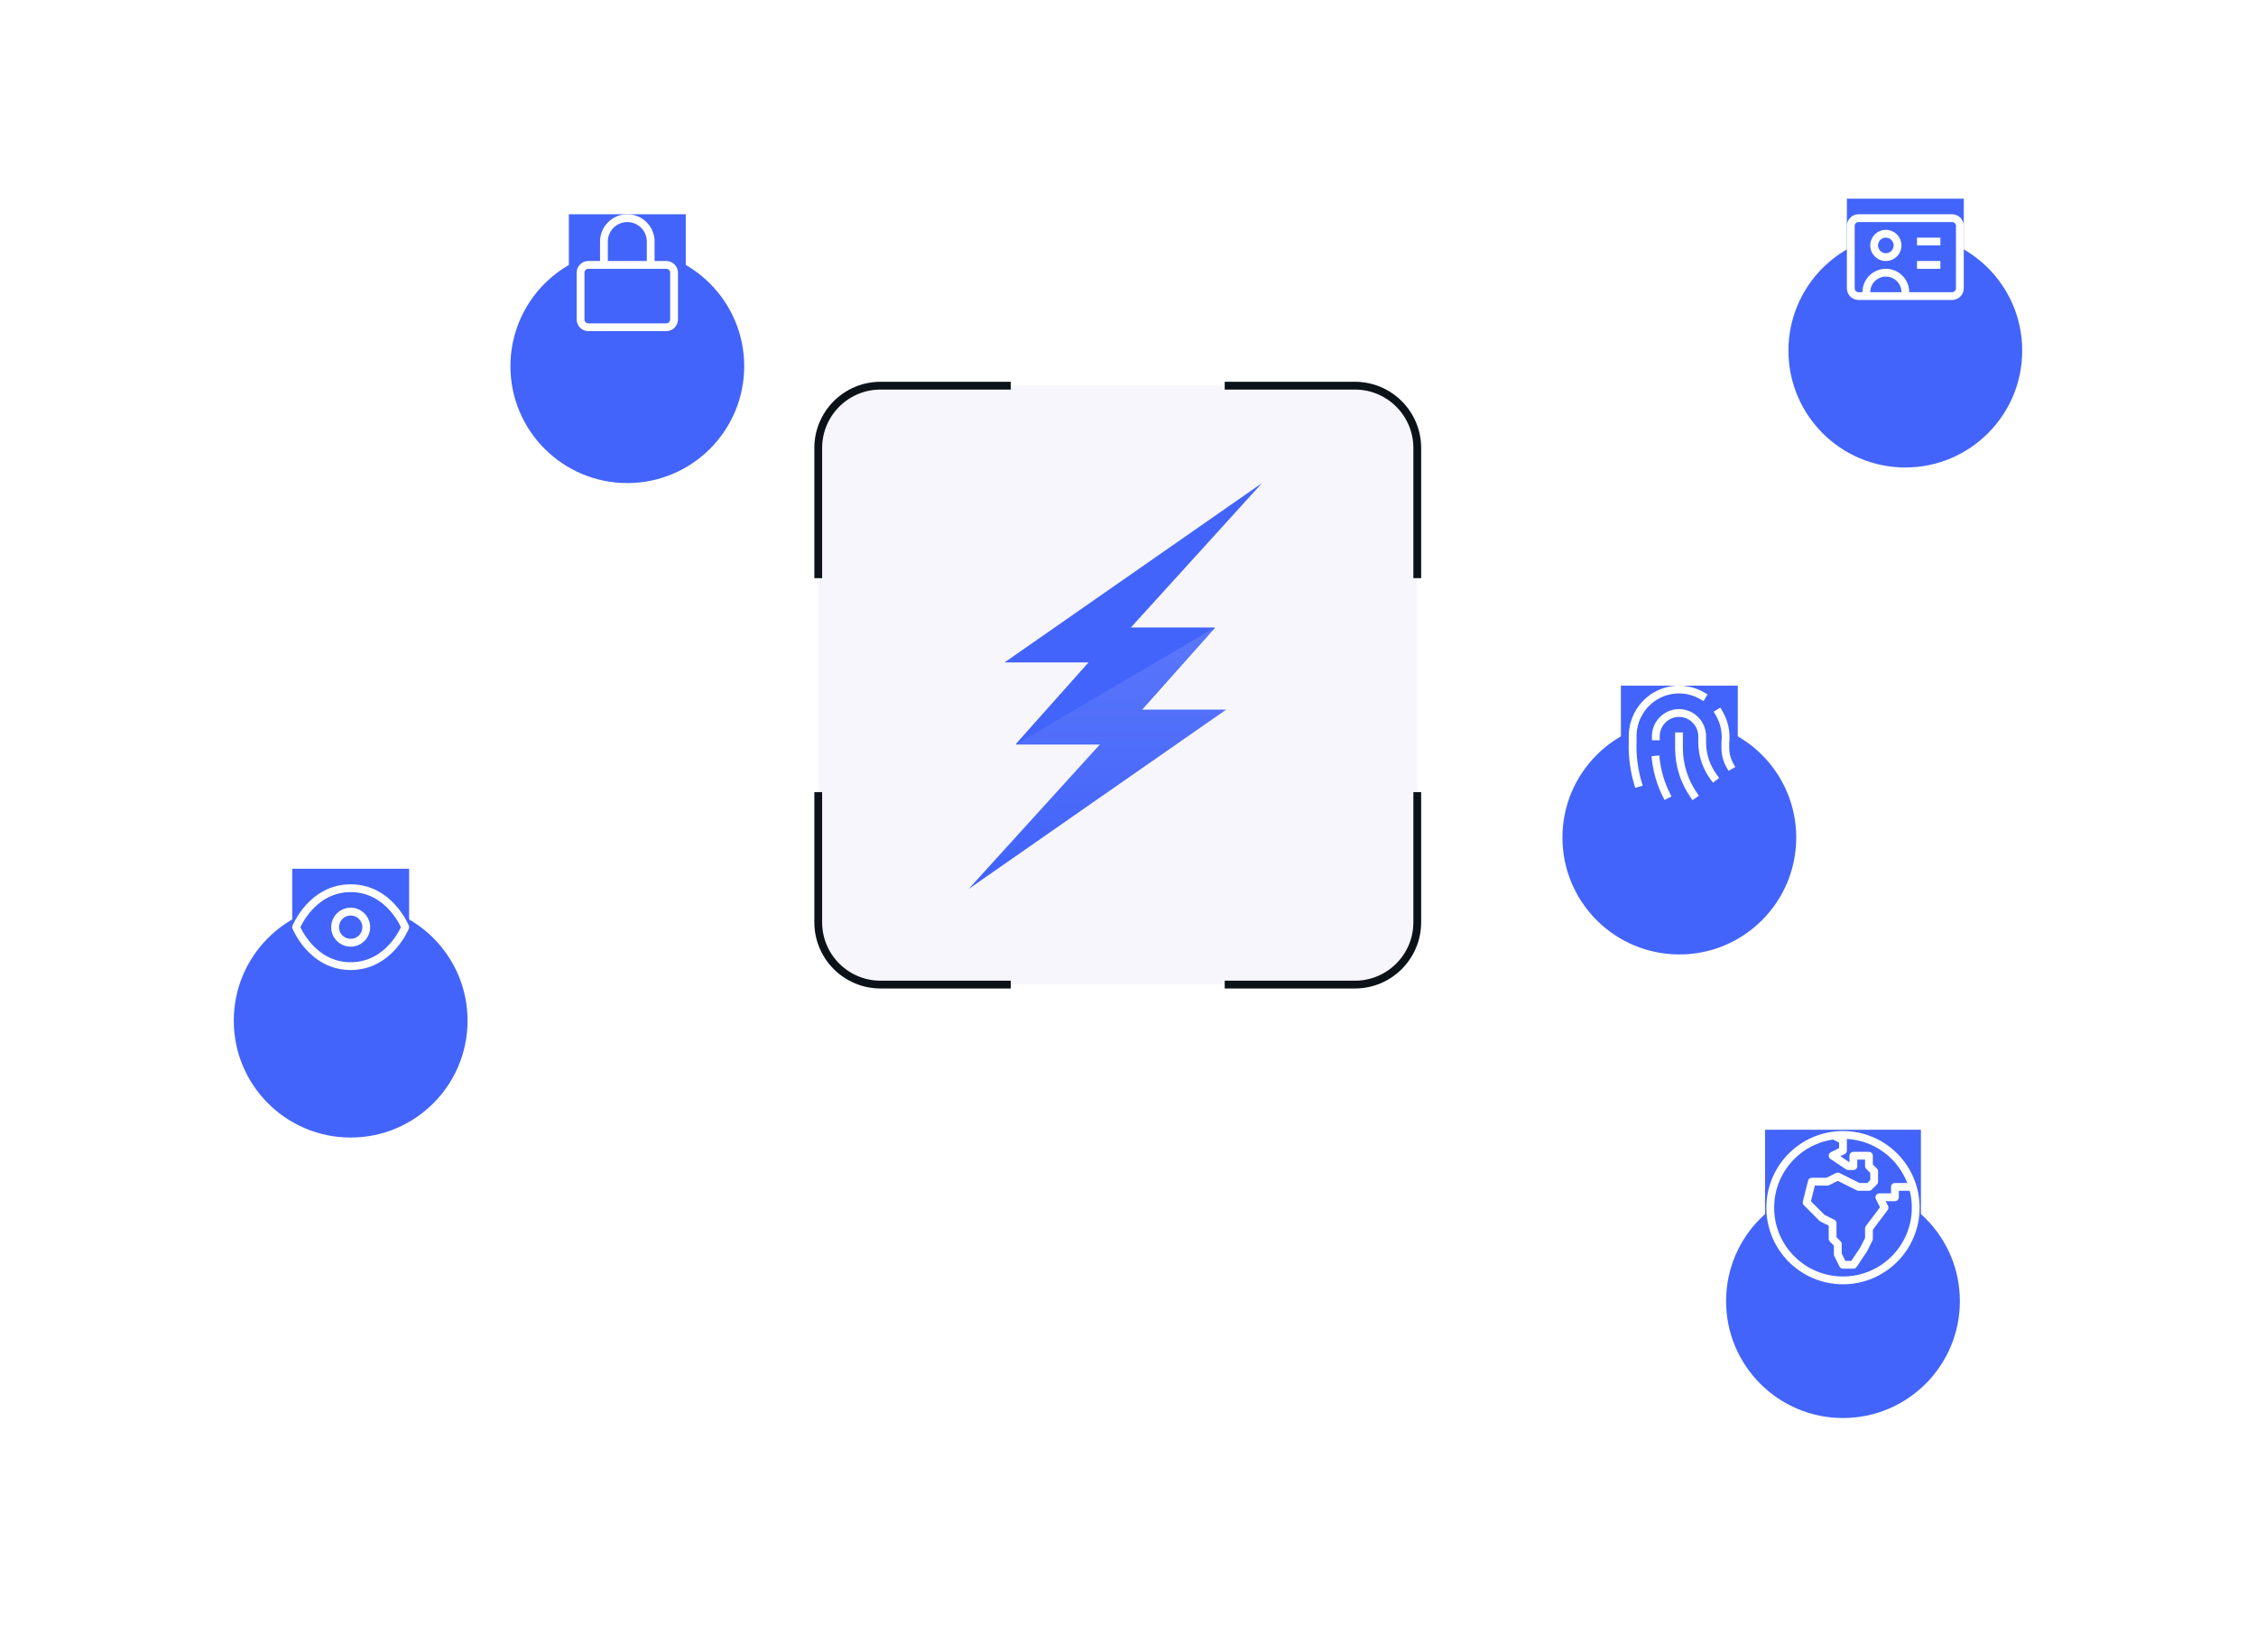 <svg width="579" height="424" viewBox="0 0 579 424" fill="none" xmlns="http://www.w3.org/2000/svg">
<g filter="url(#filter0_d_18_113)">
<circle cx="161" cy="70" r="30" fill="#4364FA"/>
</g>
<rect width="30" height="30" transform="translate(146 55)" fill="#4364FA"/>
<path d="M155 68V62C155 58.686 157.686 56 161 56C164.314 56 167 58.686 167 62V68M151 68H171C172.105 68 173 68.895 173 70V82C173 83.105 172.105 84 171 84H151C149.895 84 149 83.105 149 82V70C149 68.895 149.895 68 151 68Z" stroke="white" stroke-width="2"/>
<g filter="url(#filter1_d_18_113)">
<circle cx="489" cy="66" r="30" fill="#4364FA"/>
</g>
<rect width="30" height="30" transform="translate(474 51)" fill="#4364FA"/>
<path d="M478 76V77H480V76H478ZM488 76V77H490V76H488ZM480 76V75H478V76H480ZM488 74.999V76H490V74.999H488ZM484 71C486.209 71 488 72.79 488 74.999H490C490 71.685 487.314 69 484 69V71ZM480 75C480 72.791 481.791 71 484 71V69C480.686 69 478 71.686 478 75H480ZM484 59C481.791 59 480 60.791 480 63H482C482 61.895 482.895 61 484 61V59ZM488 63C488 60.791 486.209 59 484 59V61C485.105 61 486 61.895 486 63H488ZM484 67C486.209 67 488 65.209 488 63H486C486 64.105 485.105 65 484 65V67ZM484 65C482.895 65 482 64.105 482 63H480C480 65.209 481.791 67 484 67V65ZM477 57H501V55H477V57ZM502 58V74H504V58H502ZM501 75H477V77H501V75ZM476 74V58H474V74H476ZM477 75C476.448 75 476 74.552 476 74H474C474 75.657 475.343 77 477 77V75ZM502 74C502 74.552 501.552 75 501 75V77C502.657 77 504 75.657 504 74H502ZM501 57C501.552 57 502 57.448 502 58H504C504 56.343 502.657 55 501 55V57ZM477 55C475.343 55 474 56.343 474 58H476C476 57.448 476.448 57 477 57V55ZM492 63H498V61H492V63ZM492 69H498V67H492V69Z" fill="white"/>
<g filter="url(#filter2_d_18_113)">
<circle cx="431" cy="191" r="30" fill="#4364FA"/>
</g>
<rect width="30" height="30" transform="translate(416 176)" fill="#4364FA"/>
<path d="M441.175 183.025C442.52 185.274 443.094 187.906 442.81 190.516V192.015C442.809 193.592 443.219 195.142 444 196.509M424.966 189.018C424.966 187.429 425.593 185.905 426.708 184.781C427.824 183.657 429.337 183.025 430.914 183.025C432.492 183.025 434.005 183.657 435.12 184.781C436.236 185.905 436.862 187.429 436.862 189.018V190.516C436.862 193.758 437.906 196.912 439.836 199.505M430.914 189.018V192.015C430.909 196.298 432.207 200.481 434.632 204M424.966 195.011C425.33 198.142 426.236 201.184 427.643 204M420.356 201.004C419.353 197.603 418.901 194.062 419.018 190.516V189.018C419.012 186.912 419.558 184.841 420.6 183.014C421.641 181.187 423.143 179.67 424.952 178.614C426.761 177.558 428.815 177.001 430.906 177C432.997 176.999 435.051 177.552 436.862 178.606" stroke="white" stroke-width="2" stroke-linecap="square" stroke-linejoin="round"/>
<g filter="url(#filter3_d_18_113)">
<circle cx="473" cy="310" r="30" fill="#4364FA"/>
</g>
<rect width="40" height="40" transform="translate(453 290)" fill="#4364FA"/>
<path d="M470.334 291.333L473.001 292.667V295.333L470.334 296.667L474.334 299.333H475.667V296.667H479.667V299.333L481.001 300.667V303.333L479.667 304.667H477.001L471.667 302L469.001 303.333H465.001L463.667 308.667L467.667 312.667L470.334 314V318L471.667 319.333V322L473.001 324.667H475.667L478.334 320.667L479.667 318V315.333L483.667 310L482.334 307.333H486.334V304.667H491.667M473.001 328.667C462.691 328.667 454.334 320.309 454.334 310C454.334 299.691 462.691 291.333 473.001 291.333C483.31 291.333 491.667 299.691 491.667 310C491.667 320.309 483.31 328.667 473.001 328.667Z" stroke="white" stroke-width="2" stroke-linejoin="round"/>
<g filter="url(#filter4_d_18_113)">
<circle cx="90" cy="238" r="30" fill="#4364FA"/>
</g>
<rect width="30" height="30" transform="translate(75 223)" fill="#4364FA"/>
<path d="M76 238L75.072 237.629C74.976 237.867 74.976 238.133 75.072 238.371L76 238ZM104 238L104.928 238.371C105.024 238.133 105.024 237.867 104.928 237.629L104 238ZM90 247C85.372 247 82.122 244.697 79.993 242.331C78.928 241.148 78.156 239.961 77.651 239.069C77.399 238.625 77.215 238.257 77.096 238.003C77.036 237.877 76.993 237.779 76.965 237.715C76.951 237.683 76.941 237.659 76.935 237.644C76.932 237.637 76.93 237.632 76.929 237.63C76.928 237.628 76.928 237.627 76.928 237.627C76.928 237.627 76.928 237.627 76.928 237.628C76.928 237.628 76.928 237.628 76.928 237.628C76.928 237.628 76.928 237.629 76 238C75.072 238.371 75.072 238.372 75.072 238.372C75.072 238.372 75.072 238.373 75.072 238.373C75.073 238.374 75.073 238.375 75.073 238.376C75.074 238.379 75.076 238.381 75.077 238.385C75.08 238.392 75.084 238.401 75.088 238.413C75.098 238.436 75.112 238.469 75.13 238.51C75.165 238.592 75.218 238.709 75.287 238.856C75.425 239.149 75.632 239.563 75.911 240.056C76.469 241.039 77.322 242.352 78.507 243.669C80.878 246.303 84.628 249 90 249V247ZM76 238C76.928 238.371 76.928 238.372 76.928 238.372C76.928 238.372 76.928 238.372 76.928 238.372C76.928 238.373 76.928 238.373 76.928 238.373C76.928 238.373 76.928 238.372 76.929 238.37C76.93 238.368 76.932 238.363 76.935 238.356C76.941 238.341 76.951 238.317 76.965 238.285C76.993 238.221 77.036 238.123 77.096 237.997C77.215 237.743 77.399 237.375 77.651 236.931C78.156 236.039 78.928 234.852 79.993 233.669C82.122 231.303 85.372 229 90 229V227C84.628 227 80.878 229.697 78.507 232.331C77.322 233.648 76.469 234.961 75.911 235.944C75.632 236.437 75.425 236.851 75.287 237.144C75.218 237.291 75.165 237.408 75.13 237.49C75.112 237.531 75.098 237.564 75.088 237.587C75.084 237.599 75.08 237.608 75.077 237.615C75.076 237.619 75.074 237.621 75.073 237.624C75.073 237.625 75.073 237.626 75.072 237.627C75.072 237.627 75.072 237.628 75.072 237.628C75.072 237.628 75.072 237.629 76 238ZM90 229C94.628 229 97.878 231.303 100.007 233.669C101.072 234.852 101.844 236.039 102.349 236.931C102.601 237.375 102.785 237.743 102.904 237.997C102.964 238.123 103.007 238.221 103.035 238.285C103.049 238.317 103.059 238.341 103.065 238.356C103.068 238.363 103.07 238.368 103.071 238.37C103.072 238.372 103.072 238.373 103.072 238.373C103.072 238.373 103.072 238.373 103.072 238.373C103.072 238.372 103.072 238.372 103.072 238.372C103.072 238.372 103.072 238.371 104 238C104.928 237.629 104.928 237.628 104.928 237.628C104.928 237.628 104.928 237.627 104.928 237.627C104.927 237.626 104.927 237.625 104.926 237.624C104.926 237.621 104.924 237.619 104.923 237.615C104.92 237.608 104.916 237.599 104.911 237.587C104.902 237.564 104.888 237.531 104.87 237.49C104.834 237.408 104.782 237.291 104.713 237.144C104.575 236.851 104.368 236.437 104.089 235.944C103.531 234.961 102.678 233.648 101.493 232.331C99.122 229.697 95.372 227 90 227V229ZM104 238C103.072 237.629 103.072 237.628 103.072 237.628C103.072 237.628 103.072 237.628 103.072 237.627C103.072 237.627 103.072 237.627 103.072 237.627C103.072 237.627 103.072 237.628 103.071 237.63C103.07 237.632 103.068 237.637 103.065 237.644C103.059 237.659 103.049 237.683 103.035 237.715C103.007 237.779 102.964 237.877 102.904 238.003C102.785 238.257 102.601 238.625 102.349 239.069C101.844 239.961 101.072 241.148 100.007 242.331C97.878 244.697 94.628 247 90 247V249C95.372 249 99.122 246.303 101.493 243.669C102.678 242.352 103.531 241.039 104.089 240.056C104.368 239.563 104.575 239.149 104.713 238.856C104.782 238.709 104.834 238.592 104.87 238.51C104.888 238.469 104.902 238.436 104.911 238.413C104.916 238.401 104.92 238.392 104.923 238.385C104.924 238.381 104.926 238.379 104.926 238.376C104.927 238.375 104.927 238.374 104.928 238.373C104.928 238.373 104.928 238.372 104.928 238.372C104.928 238.372 104.928 238.371 104 238ZM90 241C88.343 241 87 239.657 87 238H85C85 240.761 87.239 243 90 243V241ZM93 238C93 239.657 91.657 241 90 241V243C92.761 243 95 240.761 95 238H93ZM90 235C91.657 235 93 236.343 93 238H95C95 235.239 92.761 233 90 233V235ZM90 233C87.239 233 85 235.239 85 238H87C87 236.343 88.343 235 90 235V233Z" fill="white"/>
<rect x="210" y="99" width="153.738" height="153.738" rx="16" fill="#F7F6FC"/>
<path d="M259.416 99H226C217.163 99 210 106.163 210 115V148.416" stroke="#0B1319" stroke-width="2"/>
<path d="M314.322 252.738L347.738 252.738C356.575 252.738 363.738 245.575 363.738 236.738L363.738 203.322" stroke="#0B1319" stroke-width="2"/>
<path d="M363.738 148.416L363.738 115C363.738 106.163 356.575 99 347.738 99L314.322 99" stroke="#0B1319" stroke-width="2"/>
<path d="M210 203.322L210 236.738C210 245.575 217.163 252.738 226 252.738L259.416 252.738" stroke="#0B1319" stroke-width="2"/>
<path d="M311.778 161.124L293.028 182.162H314.681C314.681 182.128 248.596 228.2 248.596 228.2L282.339 191.042H260.686L287.359 161.09H311.744L311.778 161.124Z" fill="#4364FA"/>
<path d="M260.719 191.076L279.469 170.038H257.816L323.902 124L290.159 161.158H311.812L285.139 191.11H260.719V191.076Z" fill="#4364FA"/>
<path opacity="0.2" d="M248.596 228.2L314.681 182.128L293.028 182.162L311.778 161.124L260.72 191.076H282.339L248.596 228.2Z" fill="url(#paint0_linear_18_113)"/>
<defs>
<filter id="filter0_d_18_113" x="71" y="4" width="180" height="180" filterUnits="userSpaceOnUse" color-interpolation-filters="sRGB">
<feFlood flood-opacity="0" result="BackgroundImageFix"/>
<feColorMatrix in="SourceAlpha" type="matrix" values="0 0 0 0 0 0 0 0 0 0 0 0 0 0 0 0 0 0 127 0" result="hardAlpha"/>
<feOffset dy="24"/>
<feGaussianBlur stdDeviation="30"/>
<feComposite in2="hardAlpha" operator="out"/>
<feColorMatrix type="matrix" values="0 0 0 0 0.043 0 0 0 0 0.075 0 0 0 0 0.098 0 0 0 0.1 0"/>
<feBlend mode="normal" in2="BackgroundImageFix" result="effect1_dropShadow_18_113"/>
<feBlend mode="normal" in="SourceGraphic" in2="effect1_dropShadow_18_113" result="shape"/>
</filter>
<filter id="filter1_d_18_113" x="399" y="0" width="180" height="180" filterUnits="userSpaceOnUse" color-interpolation-filters="sRGB">
<feFlood flood-opacity="0" result="BackgroundImageFix"/>
<feColorMatrix in="SourceAlpha" type="matrix" values="0 0 0 0 0 0 0 0 0 0 0 0 0 0 0 0 0 0 127 0" result="hardAlpha"/>
<feOffset dy="24"/>
<feGaussianBlur stdDeviation="30"/>
<feComposite in2="hardAlpha" operator="out"/>
<feColorMatrix type="matrix" values="0 0 0 0 0.043 0 0 0 0 0.075 0 0 0 0 0.098 0 0 0 0.1 0"/>
<feBlend mode="normal" in2="BackgroundImageFix" result="effect1_dropShadow_18_113"/>
<feBlend mode="normal" in="SourceGraphic" in2="effect1_dropShadow_18_113" result="shape"/>
</filter>
<filter id="filter2_d_18_113" x="341" y="125" width="180" height="180" filterUnits="userSpaceOnUse" color-interpolation-filters="sRGB">
<feFlood flood-opacity="0" result="BackgroundImageFix"/>
<feColorMatrix in="SourceAlpha" type="matrix" values="0 0 0 0 0 0 0 0 0 0 0 0 0 0 0 0 0 0 127 0" result="hardAlpha"/>
<feOffset dy="24"/>
<feGaussianBlur stdDeviation="30"/>
<feComposite in2="hardAlpha" operator="out"/>
<feColorMatrix type="matrix" values="0 0 0 0 0.043 0 0 0 0 0.075 0 0 0 0 0.098 0 0 0 0.1 0"/>
<feBlend mode="normal" in2="BackgroundImageFix" result="effect1_dropShadow_18_113"/>
<feBlend mode="normal" in="SourceGraphic" in2="effect1_dropShadow_18_113" result="shape"/>
</filter>
<filter id="filter3_d_18_113" x="383" y="244" width="180" height="180" filterUnits="userSpaceOnUse" color-interpolation-filters="sRGB">
<feFlood flood-opacity="0" result="BackgroundImageFix"/>
<feColorMatrix in="SourceAlpha" type="matrix" values="0 0 0 0 0 0 0 0 0 0 0 0 0 0 0 0 0 0 127 0" result="hardAlpha"/>
<feOffset dy="24"/>
<feGaussianBlur stdDeviation="30"/>
<feComposite in2="hardAlpha" operator="out"/>
<feColorMatrix type="matrix" values="0 0 0 0 0.043 0 0 0 0 0.075 0 0 0 0 0.098 0 0 0 0.1 0"/>
<feBlend mode="normal" in2="BackgroundImageFix" result="effect1_dropShadow_18_113"/>
<feBlend mode="normal" in="SourceGraphic" in2="effect1_dropShadow_18_113" result="shape"/>
</filter>
<filter id="filter4_d_18_113" x="0" y="172" width="180" height="180" filterUnits="userSpaceOnUse" color-interpolation-filters="sRGB">
<feFlood flood-opacity="0" result="BackgroundImageFix"/>
<feColorMatrix in="SourceAlpha" type="matrix" values="0 0 0 0 0 0 0 0 0 0 0 0 0 0 0 0 0 0 127 0" result="hardAlpha"/>
<feOffset dy="24"/>
<feGaussianBlur stdDeviation="30"/>
<feComposite in2="hardAlpha" operator="out"/>
<feColorMatrix type="matrix" values="0 0 0 0 0.043 0 0 0 0 0.075 0 0 0 0 0.098 0 0 0 0.1 0"/>
<feBlend mode="normal" in2="BackgroundImageFix" result="effect1_dropShadow_18_113"/>
<feBlend mode="normal" in="SourceGraphic" in2="effect1_dropShadow_18_113" result="shape"/>
</filter>
<linearGradient id="paint0_linear_18_113" x1="281.638" y1="124.137" x2="281.638" y2="228.2" gradientUnits="userSpaceOnUse">
<stop stop-color="white"/>
<stop offset="0.932" stop-color="white" stop-opacity="0"/>
</linearGradient>
</defs>
</svg>
